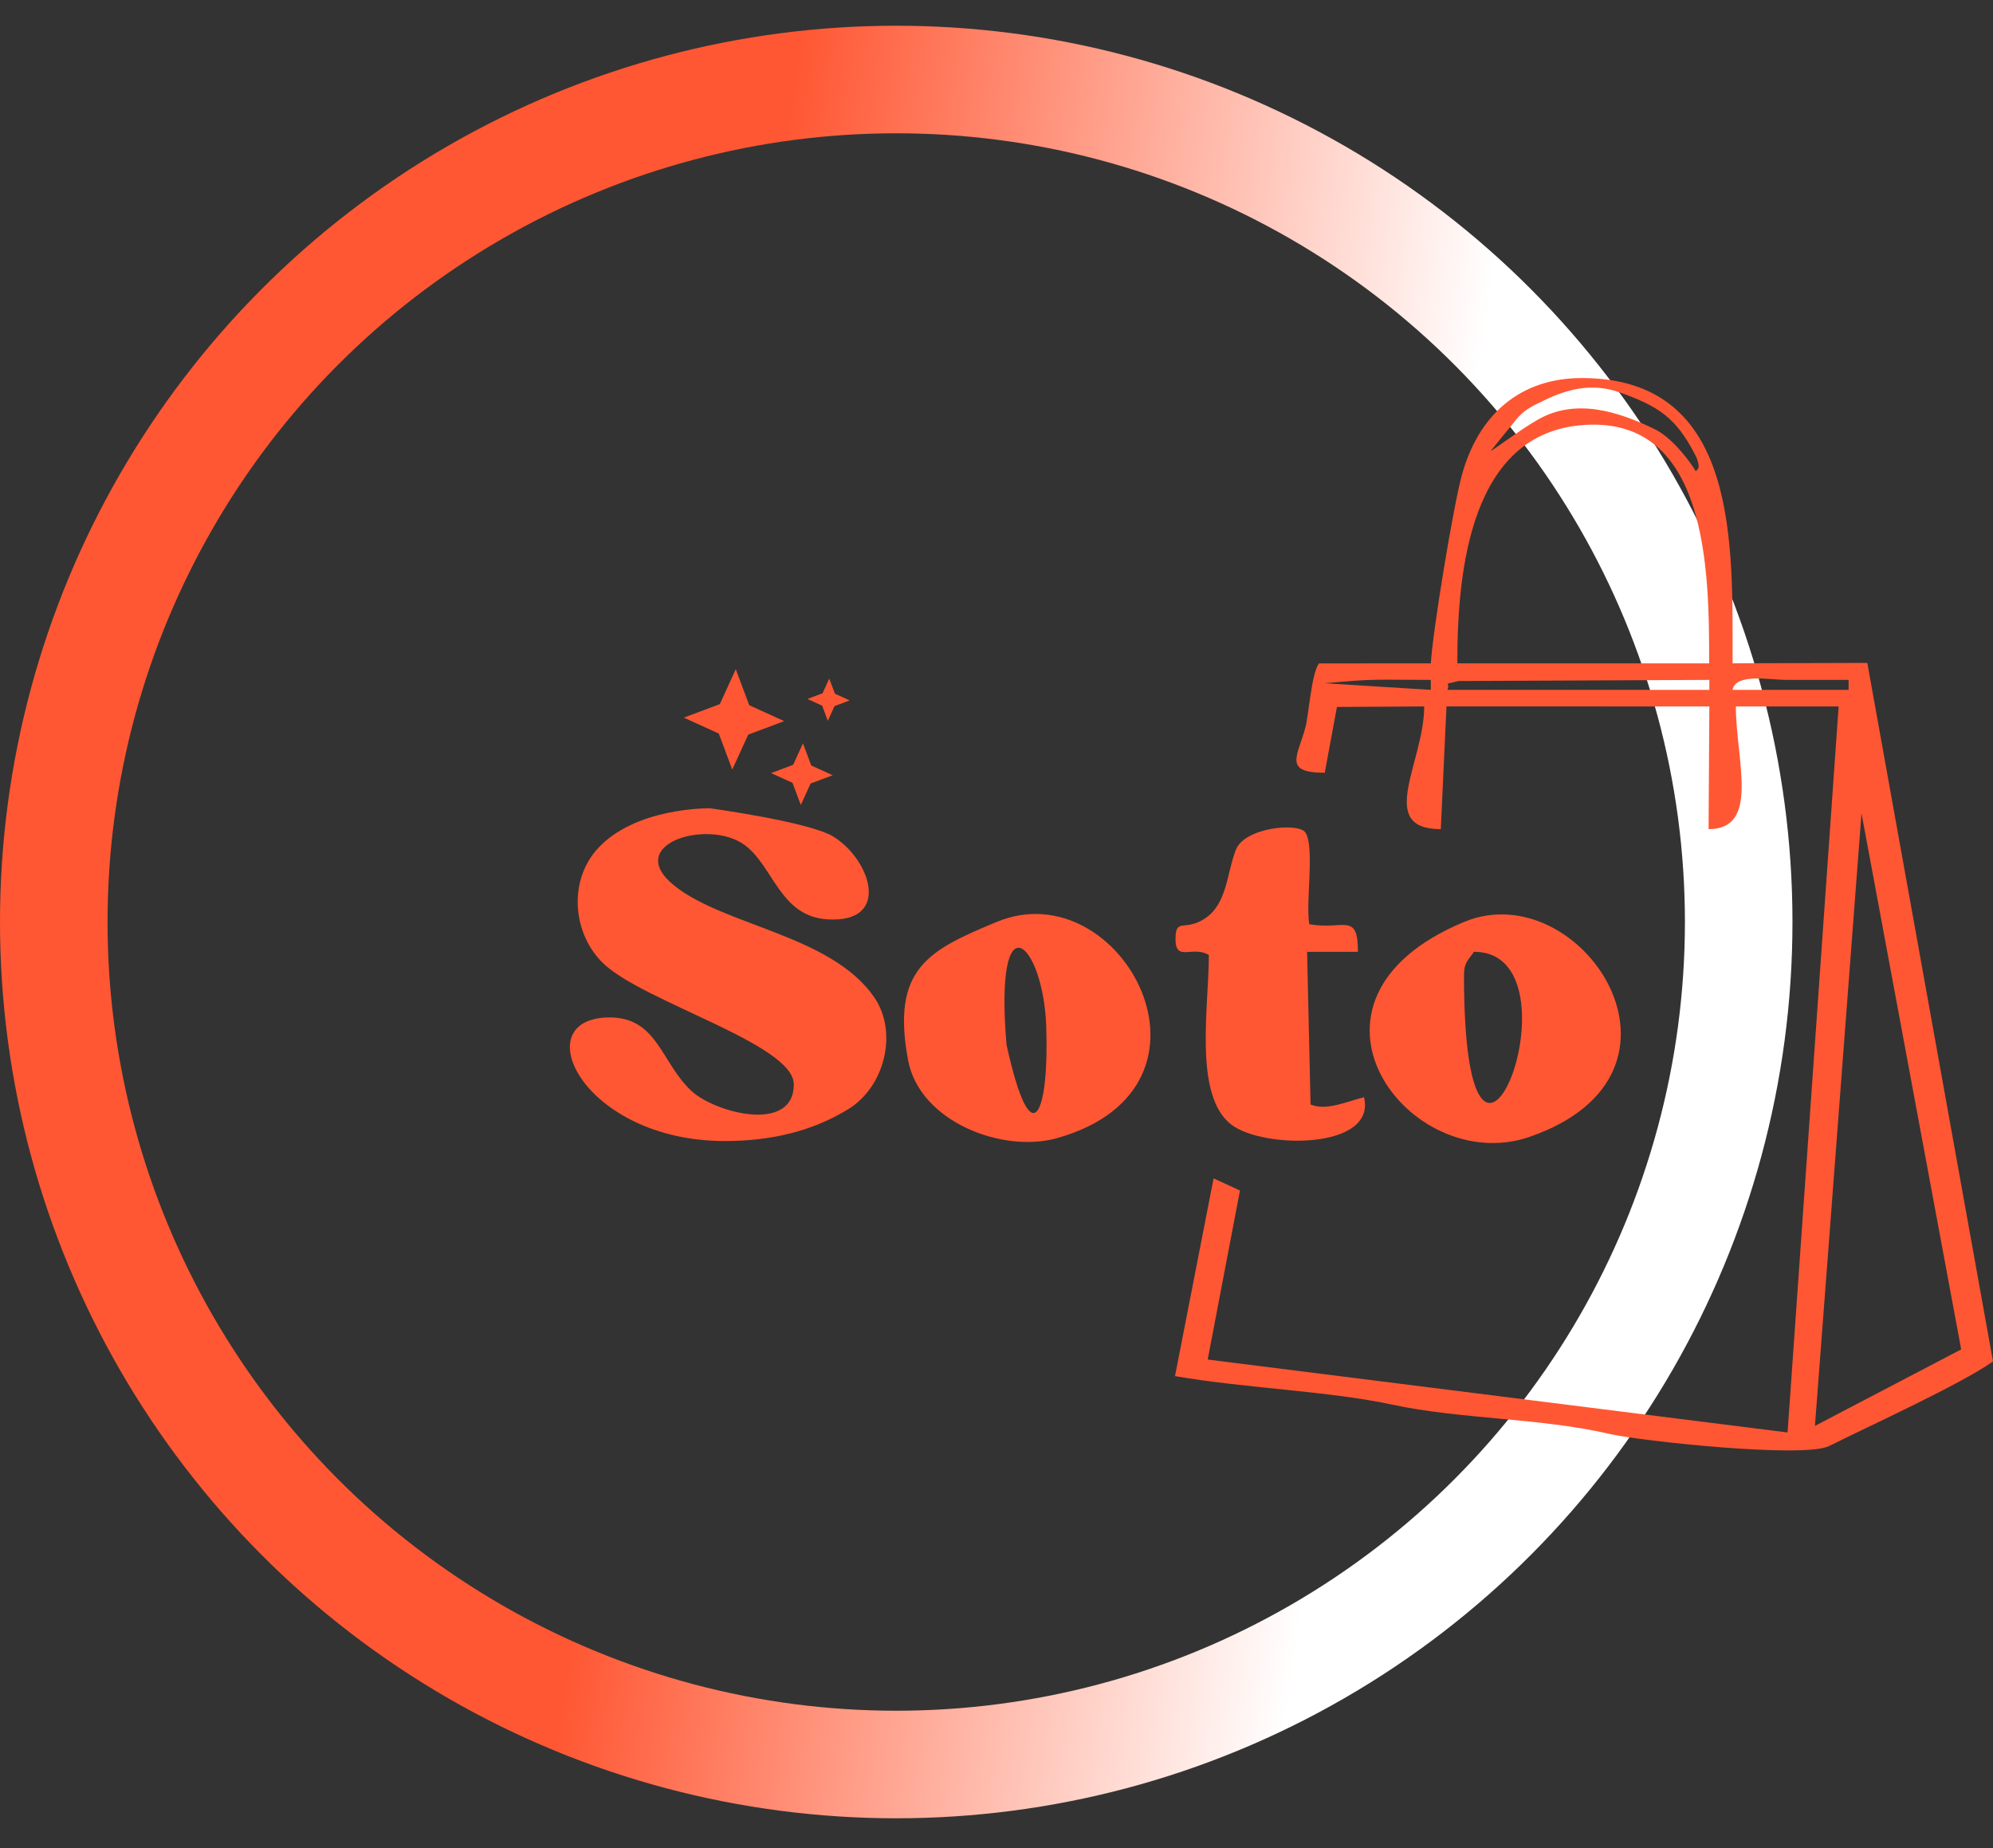 <svg width="55" height="51" viewBox="0 0 55 51" fill="none" xmlns="http://www.w3.org/2000/svg">
<rect x="0" y="0" width="55" height="51" fill="#333333" stroke="none"/>
<circle cx="24.733" cy="25.443" r="23.249" stroke="url(#paint0_linear_1965_9109)" stroke-width="2.968"/>
<path fill-rule="evenodd" clip-rule="evenodd" d="M51.371 22.441L54.122 37.237L50.086 39.348L51.371 22.441ZM51.015 18.762V19.037H47.813C47.895 18.569 48.861 18.762 49.277 18.762C49.856 18.762 50.435 18.762 51.015 18.762ZM39.944 19.037C40.041 18.78 39.764 18.925 40.245 18.793L47.172 18.762V19.037H39.944ZM36.559 18.854C38.032 18.72 37.917 18.762 39.486 18.762V19.037L36.559 18.854ZM40.218 18.305C40.215 15.775 40.563 11.915 43.743 11.725C47.12 11.522 47.172 15.724 47.166 18.305H40.218ZM42.61 11.05C43.253 10.736 43.933 10.56 44.681 10.823C45.776 11.207 46.249 11.535 46.758 12.508L46.821 12.631C46.937 12.948 46.847 12.932 46.799 13.005C46.553 12.606 46.094 12.055 45.671 11.846C44.659 11.355 43.461 10.963 42.395 11.607C42.039 11.802 41.201 12.425 41.133 12.45L41.823 11.599C42.065 11.301 42.263 11.22 42.61 11.05V11.05ZM39.486 18.305L36.399 18.307C36.188 18.596 36.12 19.71 36.027 20.063C35.817 20.863 35.395 21.324 36.559 21.324L36.895 19.508L39.303 19.495C39.303 21.032 37.961 22.88 39.761 22.88L39.918 19.493L47.172 19.495L47.151 22.88C48.581 22.88 47.904 20.972 47.904 19.495H50.74L49.331 39.529L33.328 37.517L34.219 32.853L33.491 32.518L32.426 37.974C34.366 38.311 36.658 38.382 38.426 38.762C40.297 39.165 42.535 39.13 44.394 39.565C45.253 39.765 49.783 40.249 50.473 39.905C51.59 39.348 54.097 38.206 55 37.57L51.531 18.293L47.813 18.304C47.813 15.001 47.992 10.463 43.693 10.432C41.927 10.419 40.791 11.471 40.34 13.118C40.107 13.971 39.536 17.419 39.487 18.304L39.486 18.305Z" fill="#FF5733"/>
<path fill-rule="evenodd" clip-rule="evenodd" d="M19.596 22.305C19.596 22.305 17.498 22.265 16.459 23.457C15.683 24.348 15.809 25.783 16.654 26.59C17.765 27.652 21.904 28.814 21.906 29.92C21.909 31.287 19.73 30.708 19.084 30.107C18.231 29.314 18.147 28.059 16.795 28.077C14.486 28.108 16.087 31.482 19.994 31.487C21.218 31.489 22.386 31.24 23.419 30.601C24.428 29.976 24.778 28.477 24.132 27.53C22.957 25.807 20.005 25.554 18.615 24.445C17.169 23.291 19.558 22.575 20.559 23.325C21.347 23.914 21.527 25.29 22.837 25.37C24.616 25.478 24.025 23.716 22.996 23.085C22.333 22.679 19.596 22.305 19.596 22.305Z" fill="#FF5733"/>
<path fill-rule="evenodd" clip-rule="evenodd" d="M28.871 28.28C28.962 30.704 28.476 32.016 27.776 28.827C27.431 24.725 28.777 26.003 28.871 28.28ZM27.501 25.442C25.639 26.218 24.587 26.716 25.06 29.255C25.376 30.955 27.668 31.83 29.167 31.408C34.17 30.001 30.948 24.006 27.502 25.442L27.501 25.442Z" fill="#FF5733"/>
<path fill-rule="evenodd" clip-rule="evenodd" d="M40.401 26.906C40.401 26.548 40.535 26.476 40.676 26.265C43.814 26.265 40.401 35.209 40.401 26.906ZM40.401 25.442C35.168 27.619 38.907 32.517 42.214 31.371C47.293 29.611 43.629 24.099 40.401 25.442Z" fill="#FF5733"/>
<path fill-rule="evenodd" clip-rule="evenodd" d="M33.36 26.354C33.363 27.762 32.928 30.236 33.984 31.037C34.87 31.71 37.99 31.727 37.642 30.278C37.183 30.388 36.613 30.664 36.167 30.479L36.071 26.266L37.474 26.265C37.474 25.154 37.084 25.674 36.132 25.504C36.024 24.903 36.293 23.337 36.017 22.964C35.821 22.698 34.355 22.828 34.107 23.447C33.855 24.081 33.87 24.933 33.258 25.342C32.694 25.719 32.445 25.31 32.44 25.902C32.433 26.566 32.908 26.079 33.36 26.354Z" fill="#FF5733"/>
<path fill-rule="evenodd" clip-rule="evenodd" d="M20.208 21.236L19.836 20.243L18.871 19.803L19.864 19.431L20.305 18.467L20.676 19.46L21.641 19.9L20.648 20.272L20.208 21.236Z" fill="#FF5733"/>
<path fill-rule="evenodd" clip-rule="evenodd" d="M22.099 22.213L21.871 21.603L21.279 21.333L21.889 21.105L22.159 20.513L22.387 21.123L22.979 21.393L22.37 21.621L22.099 22.213Z" fill="#FF5733"/>
<path fill-rule="evenodd" clip-rule="evenodd" d="M22.845 19.89L22.688 19.473L22.283 19.288L22.7 19.131L22.885 18.726L23.041 19.143L23.447 19.328L23.03 19.485L22.845 19.89Z" fill="#FF5733"/>
<defs>
<linearGradient id="paint0_linear_1965_9109" x1="1.3861e-07" y1="16.044" x2="65.542" y2="25.443" gradientUnits="userSpaceOnUse">
<stop offset="0.298" stop-color="#FF5733"/>
<stop offset="0.598" stop-color="white"/>
</linearGradient>
</defs>
</svg>
